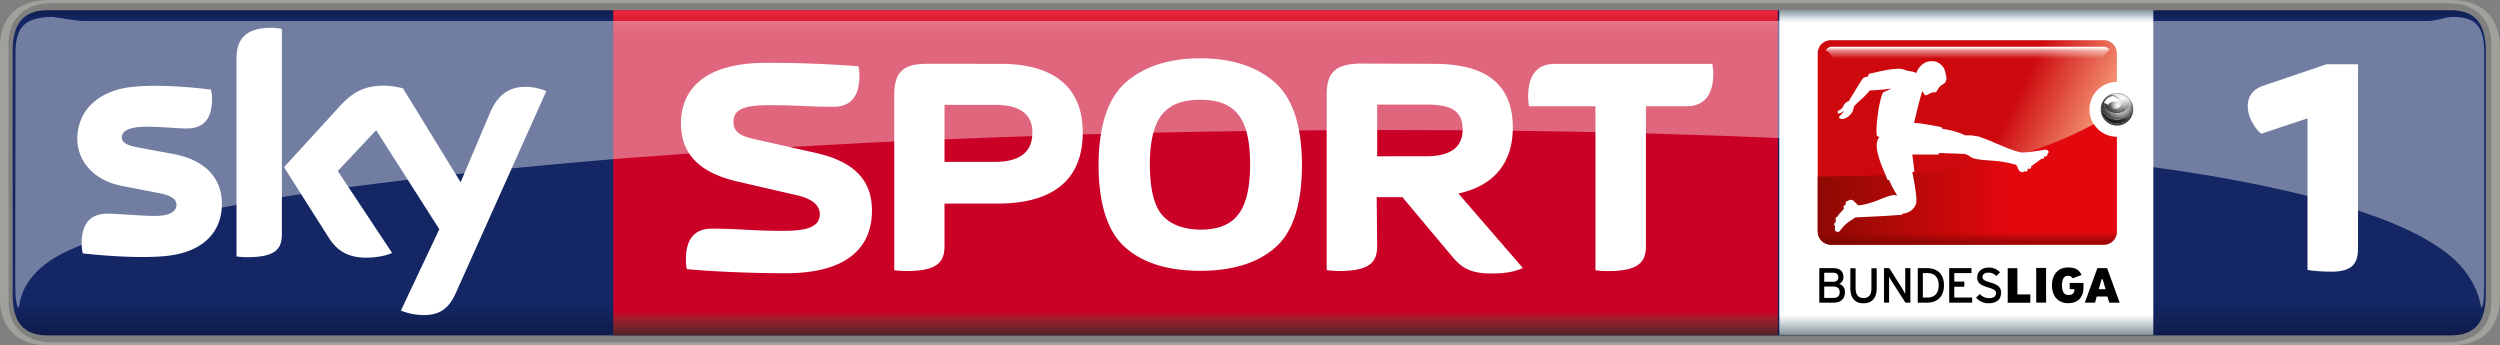 <svg xmlns="http://www.w3.org/2000/svg" height="82.9" width="600" viewBox="0 0 158.75 21.934">
    <rect x="0" y="0" width="158.75" height="21.934" fill="#808080" stroke="none"/>
    <defs>
        <linearGradient id="a" gradientUnits="userSpaceOnUse" x2=".992" gradientTransform="matrix(0 20.983 20.983 0 -352.05 -30.719)" x1=".008" y1="0" y2="0">
            <stop stop-color="#0f1c4d" offset="0"/>
            <stop stop-color="#101e51" offset=".004"/>
            <stop stop-color="#101f54" offset=".008"/>
            <stop stop-color="#112157" offset=".012"/>
            <stop stop-color="#12225a" offset=".016"/>
            <stop stop-color="#13245d" offset=".02"/>
            <stop stop-color="#132560" offset=".023"/>
            <stop stop-color="#142662" offset=".027"/>
            <stop stop-color="#142764" offset=".031"/>
            <stop stop-color="#142764" offset=".063"/>
            <stop stop-color="#142764" offset=".125"/>
            <stop stop-color="#142764" offset=".25"/>
            <stop stop-color="#142764" offset=".5"/>
            <stop stop-color="#142764" offset=".75"/>
            <stop stop-color="#142764" offset=".875"/>
            <stop stop-color="#142764" offset=".891"/>
            <stop stop-color="#142764" offset=".898"/>
            <stop stop-color="#142763" offset=".902"/>
            <stop stop-color="#142763" offset=".906"/>
            <stop stop-color="#132662" offset=".91"/>
            <stop stop-color="#132661" offset=".914"/>
            <stop stop-color="#132560" offset=".918"/>
            <stop stop-color="#13255f" offset=".922"/>
            <stop stop-color="#12245d" offset=".926"/>
            <stop stop-color="#12245c" offset=".93"/>
            <stop stop-color="#12235b" offset=".934"/>
            <stop stop-color="#12235a" offset=".938"/>
            <stop stop-color="#112259" offset=".941"/>
            <stop stop-color="#112258" offset=".945"/>
            <stop stop-color="#112157" offset=".949"/>
            <stop stop-color="#112056" offset=".953"/>
            <stop stop-color="#102055" offset=".957"/>
            <stop stop-color="#102054" offset=".961"/>
            <stop stop-color="#101f53" offset=".965"/>
            <stop stop-color="#101e52" offset=".969"/>
            <stop stop-color="#0f1d50" offset=".973"/>
            <stop stop-color="#0f1d4f" offset=".977"/>
            <stop stop-color="#0f1c4e" offset=".98"/>
            <stop stop-color="#0f1c4d" offset=".984"/>
            <stop stop-color="#0e1b4c" offset=".988"/>
            <stop stop-color="#0e1b4b" offset=".992"/>
            <stop stop-color="#0e1a4a" offset=".996"/>
            <stop stop-color="#0e1949" offset="1"/>
        </linearGradient>
        <linearGradient id="b" gradientUnits="userSpaceOnUse" gradientTransform="rotate(-90 -176.74 166.83) scale(20.636)" x1="0" x2="1" y1="0" y2="0">
            <stop stop-color="#552227" offset="0"/>
            <stop stop-color="#5a2227" offset=".004"/>
            <stop stop-color="#602228" offset=".008"/>
            <stop stop-color="#662329" offset=".012"/>
            <stop stop-color="#6c232a" offset=".016"/>
            <stop stop-color="#71232a" offset=".02"/>
            <stop stop-color="#77232a" offset=".023"/>
            <stop stop-color="#7d232a" offset=".027"/>
            <stop stop-color="#84222b" offset=".031"/>
            <stop stop-color="#8a212b" offset=".035"/>
            <stop stop-color="#90202b" offset=".039"/>
            <stop stop-color="#961f2b" offset=".043"/>
            <stop stop-color="#9d1d2b" offset=".047"/>
            <stop stop-color="#a31a2a" offset=".051"/>
            <stop stop-color="#a9172a" offset=".055"/>
            <stop stop-color="#b01329" offset=".059"/>
            <stop stop-color="#b70f29" offset=".063"/>
            <stop stop-color="#bd0829" offset=".066"/>
            <stop stop-color="#c40228" offset=".07"/>
            <stop stop-color="#c70028" offset=".074"/>
            <stop stop-color="#ca0027" offset=".078"/>
            <stop stop-color="#ca0027" offset=".094"/>
            <stop stop-color="#ca0027" offset=".125"/>
            <stop stop-color="#ca0027" offset=".25"/>
            <stop stop-color="#ca0027" offset=".5"/>
            <stop stop-color="#ca0027" offset=".75"/>
            <stop stop-color="#ca0027" offset=".875"/>
            <stop stop-color="#ca0027" offset=".906"/>
            <stop stop-color="#ca0027" offset=".914"/>
            <stop stop-color="#cb0028" offset=".918"/>
            <stop stop-color="#cc0029" offset=".922"/>
            <stop stop-color="#ce002a" offset=".926"/>
            <stop stop-color="#cf012a" offset=".93"/>
            <stop stop-color="#d1052b" offset=".934"/>
            <stop stop-color="#d2092c" offset=".938"/>
            <stop stop-color="#d40b2d" offset=".941"/>
            <stop stop-color="#d50d2e" offset=".945"/>
            <stop stop-color="#d60f2f" offset=".949"/>
            <stop stop-color="#d71130" offset=".953"/>
            <stop stop-color="#d91431" offset=".957"/>
            <stop stop-color="#da1732" offset=".961"/>
            <stop stop-color="#dc1933" offset=".965"/>
            <stop stop-color="#dd1a34" offset=".969"/>
            <stop stop-color="#df1c35" offset=".973"/>
            <stop stop-color="#e01d35" offset=".977"/>
            <stop stop-color="#e12036" offset=".98"/>
            <stop stop-color="#e22237" offset=".984"/>
            <stop stop-color="#e42439" offset=".988"/>
            <stop stop-color="#e6253a" offset=".992"/>
            <stop stop-color="#e7273a" offset=".996"/>
            <stop stop-color="#e8283b" offset="1"/>
        </linearGradient>
        <linearGradient id="c" gradientUnits="userSpaceOnUse" gradientTransform="rotate(90 -126.225 -90.034) scale(17.104)" x2="1" x1="0" y1="0" y2="0">
            <stop stop-color="#88949b" offset="0"/>
            <stop stop-color="#94a0a7" offset=".004"/>
            <stop stop-color="#a1adb4" offset=".008"/>
            <stop stop-color="#adb8be" offset=".012"/>
            <stop stop-color="#bac4c9" offset=".016"/>
            <stop stop-color="#c7cfd4" offset=".02"/>
            <stop stop-color="#d5dbdf" offset=".023"/>
            <stop stop-color="#e2e6e9" offset=".027"/>
            <stop stop-color="#eff1f3" offset=".031"/>
            <stop stop-color="#f7f8f9" offset=".035"/>
            <stop stop-color="#fff" offset=".039"/>
            <stop stop-color="#fff" offset=".047"/>
            <stop stop-color="#fff" offset=".063"/>
            <stop stop-color="#fff" offset=".125"/>
            <stop stop-color="#fff" offset=".25"/>
            <stop stop-color="#fff" offset=".5"/>
            <stop stop-color="#fff" offset=".75"/>
            <stop stop-color="#fff" offset=".875"/>
            <stop stop-color="#fff" offset=".938"/>
            <stop stop-color="#fafbfc" offset=".941"/>
            <stop stop-color="#f6f8f9" offset=".945"/>
            <stop stop-color="#eef1f2" offset=".949"/>
            <stop stop-color="#e6eaec" offset=".953"/>
            <stop stop-color="#dee3e6" offset=".957"/>
            <stop stop-color="#d6dce0" offset=".961"/>
            <stop stop-color="#ced5d9" offset=".965"/>
            <stop stop-color="#c6ced3" offset=".969"/>
            <stop stop-color="#bec7cc" offset=".973"/>
            <stop stop-color="#b7c0c6" offset=".977"/>
            <stop stop-color="#afb9bf" offset=".98"/>
            <stop stop-color="#a7b2b9" offset=".984"/>
            <stop stop-color="#a0abb2" offset=".988"/>
            <stop stop-color="#98a4ab" offset=".992"/>
            <stop stop-color="#919da4" offset=".996"/>
            <stop stop-color="#89959c" offset="1"/>
        </linearGradient>
        <linearGradient id="d" x1="361.31" gradientUnits="userSpaceOnUse" y1="96.177" gradientTransform="translate(-223.16 35.124) scale(.03)" x2="493.7" y2="160.01">
            <stop stop-color="#cd090d" offset="0"/>
            <stop stop-color="#f39272" offset="1"/>
        </linearGradient>
        <linearGradient id="e" x1="285.2" gradientUnits="userSpaceOnUse" y1="49.936" gradientTransform="translate(-225.49 36.668) scale(.03)" x2="285.2" y2="69.959">
            <stop stop-color="#fff" offset="0"/>
            <stop stop-color="#fff" stop-opacity=".498" offset=".3"/>
            <stop stop-color="#fff" stop-opacity="0" offset="1"/>
        </linearGradient>
        <linearGradient id="f" x1="-29.473" gradientUnits="userSpaceOnUse" y1="395.42" gradientTransform="translate(-223.16 35.133) scale(.03)" x2="301.59" y2="395.42">
            <stop stop-color="#8e0902" offset="0"/>
            <stop stop-color="#e2080e" offset="1"/>
        </linearGradient>
        <linearGradient id="g" x1="331.92" gradientUnits="userSpaceOnUse" y1="457.25" gradientTransform="translate(-223.16 35.133) scale(.03)" x2="331.92" y2="425.5">
            <stop stop-color="#580000" stop-opacity=".863" offset="0"/>
            <stop stop-color="#740500" stop-opacity=".514" offset=".547"/>
            <stop stop-color="#800700" stop-opacity=".255" offset=".815"/>
            <stop stop-color="#8c0a00" stop-opacity="0" offset="1"/>
        </linearGradient>
        <radialGradient id="h" gradientUnits="userSpaceOnUse" cy="426.03" cx="470.81" gradientTransform="matrix(-.04 .039 -.037 -.039 -173.52 39.174)" r="27.812">
            <stop stop-color="#fff" offset="0"/>
            <stop stop-color="#464646" offset=".5"/>
            <stop offset="1"/>
        </radialGradient>
        <radialGradient id="i" gradientUnits="userSpaceOnUse" cy="420.2" cx="477.3" gradientTransform="translate(-222.51 28.587) scale(.03)" r="28.703">
            <stop stop-color="#efefef" offset="0"/>
            <stop stop-color="#afafaf" offset=".55"/>
            <stop stop-color="#3f3f3f" offset="1"/>
        </radialGradient>
        <linearGradient id="j" x1="487.97" gradientUnits="userSpaceOnUse" y1="409.71" gradientTransform="translate(-222.52 28.587) scale(.03)" x2="486.58" y2="424.71">
            <stop stop-color="#fff" stop-opacity=".766" offset="0"/>
            <stop stop-color="#aaa" stop-opacity=".475" offset="1"/>
        </linearGradient>
        <radialGradient id="k" gradientUnits="userSpaceOnUse" cy="493.49" cx="413.12" gradientTransform="matrix(.025 0 0 .025 -218.62 28.911)" r="15.125">
            <stop stop-color="#fff" offset="0"/>
            <stop stop-color="#fff" stop-opacity="0" offset="1"/>
        </radialGradient>
    </defs>
    <path d="M-416.48-30.539c-1.622 0-2.206.967-2.206 2.56v15.525c0 1.592.584 2.56 2.206 2.56h152.63c1.622 0 2.207-.968 2.207-2.56V-27.98c0-1.592-.585-2.559-2.207-2.559h-152.63z" stroke-width=".85" fill="url(#a)" transform="translate(419.49 31.191)"/>
    <path d="M143.59 8.493c-.151-.131-.293-.253-.505-.606-.534-.868-.555-2.008.565-2.422l4.077-1.382h2.008v11.655c0 .888-.252 1.514-1.695 1.514-.565 0-1.241-.055-1.514-.112V7.514l-2.936.978" stroke-width="1.002" fill="#fff"/>
    <path stroke-width=".85" fill="url(#b)" d="M-380.55-30.546v20.644h73.952c.008-7.027.002-14.255 0-20.644z" transform="translate(419.49 31.191)"/>
    <g stroke-width=".85" fill="#fff">
        <path d="M14.09 12.946c0 1.763-1.159 3.053-3.506 3.305-1.693.18-4.161-.03-5.33-.162a3.634 3.634 0 0 1-.073-.615c0-1.551.836-1.904 1.612-1.904.816 0 2.096.141 3.053.141 1.037 0 1.36-.352 1.36-.685 0-.443-.424-.635-1.23-.786l-2.226-.433c-1.854-.353-2.842-1.633-2.842-2.993 0-1.652 1.17-3.032 3.466-3.294 1.743-.182 3.86.029 5.018.17.051.203.073.384.073.595 0 1.542-.816 1.874-1.602 1.874-.595 0-1.531-.111-2.6-.111-1.088 0-1.53.292-1.53.665 0 .383.422.544 1.107.665l2.126.393c2.187.403 3.124 1.643 3.124 3.174M17.9 14.842c0 .947-.363 1.491-2.217 1.491a4.7 4.7 0 0 1-.664-.051V3.719c0-.957.322-1.955 2.196-1.955.232 0 .464.03.685.074v13.007M25.46 19.714c.242.12.746.272 1.37.292 1.068.022 1.653-.393 2.096-1.36L34.689 5.79c-.242-.12-.766-.261-1.199-.272-.745-.022-1.733.131-2.377 1.653l-1.864 4.402L25.59 5.61a5.153 5.153 0 0 0-1.229-.171c-1.29 0-2.015.474-2.77 1.29l-3.557 3.888 2.861 4.504c.534.826 1.23 1.24 2.358 1.24.745 0 1.36-.162 1.642-.303l-3.446-5.199 2.438-2.589 4.01 6.287-2.438 5.159M55.37 13.38c0-2.146-1.39-3.184-3.607-3.678l-3.889-.876c-.706-.162-1.3-.373-1.3-1.078 0-.776.615-1.068 2.247-1.068 1.925 0 2.368.1 4.12.1.807 0 1.633-.372 1.633-1.964 0-.191-.03-.413-.058-.604a72.419 72.419 0 0 0-5.874-.222c-3.91 0-5.4 1.693-5.4 3.849 0 2.025 1.279 3.143 3.536 3.677l3.889.897c.896.221 1.39.615 1.39 1.179 0 .765-.685 1.068-2.317 1.068-1.925 0-2.801-.141-4.554-.141-.806 0-1.632.373-1.632 1.964 0 .192.022.413.058.605 1.179.12 3.708.262 6.307.262 3.91 0 5.45-1.673 5.45-3.97M86.3 4.035c-1.542.059-2.055.592-2.055 2.002V17.15c.231.036.514.06.785.06 1.965 0 2.419-.573 2.419-1.59l-.03-3.102h1.633l3.143 3.748c.595.725 1.158 1.1 2.498 1.1.896 0 1.512-.111 2.006-.352l-4.092-4.727c2.297-.493 3.457-1.986 3.457-4.182 0-2.71-1.652-4.05-4.987-4.05zm1.149 2.607h3.071c1.32 0 2.358.202 2.358 1.572 0 1.158-.786 1.711-2.358 1.711H87.45zM58.84 4.052c-1.572 0-2.055.612-2.055 2.002v11.098c.231.044.503.058.785.058 1.965 0 2.407-.574 2.407-1.591v-2.69h3.344c3.627 0 5.433-1.573 5.433-4.515 0-2.851-1.806-4.36-5.221-4.36zm1.137 2.607h3.204c1.592 0 2.377.594 2.377 1.753 0 1.23-.785 1.867-2.377 1.867h-3.204zM76.22 3.703c-1.985 0-3.557.514-4.715 1.511-1.159 1.028-1.726 2.75-1.746 5.218 0 2.519.567 4.283 1.685 5.27 1.119.998 2.71 1.493 4.776 1.493 2.055 0 3.647-.495 4.776-1.492 1.118-.988 1.68-2.752 1.68-5.271-.021-2.469-.582-4.19-1.74-5.218-1.16-.997-2.731-1.511-4.716-1.511zm0 2.63c1.098 0 1.882.29 2.395.925.504.605.767 1.663.767 3.174 0 1.521-.263 2.58-.767 3.204-.493.645-1.297.948-2.395.948-1.118-.022-1.927-.344-2.44-.948-.505-.605-.764-1.673-.764-3.204 0-1.511.282-2.57.786-3.174.514-.634 1.32-.925 2.418-.925zM104.51 6.747h2.57c.845 0 1.712-.393 1.712-2.065 0-.192-.022-.424-.059-.625h-9.99c-.847 0-1.703.393-1.703 2.066 0 .191.021.423.05.624h4.222v10.408c.242.044.514.059.786.059 1.965 0 2.418-.575 2.418-1.592V6.745"/>
    </g>
    <path d="M3.15 0C.732 0-.004 1.5-.004 3.002v15.93c0 1.5.736 3.002 3.154 3.002h152.448c2.408 0 3.144-1.502 3.144-3.003V3.002c0-1.501-.736-3.002-3.144-3.002H3.148zm.11.202h152.22c1.623 0 2.721.957 2.721 2.559v16.413c0 1.602-1.098 2.56-2.72 2.56H3.26c-1.621 0-2.72-.958-2.72-2.56V2.76C.54 1.159 1.64.2 3.26.2z" stroke-width=".85" fill="#a1a19c"/>
    <path opacity=".4" d="M155.75 1.075c-.484 0-.97.26-1.625.26H5.335c-.681-.024-1.36-.174-1.97-.26-1.717.006-2.381.582-2.381 2.267L.969 17.99c0 .917.064 1.534.234 1.534.061-.292.112-1.705 1.993-2.985.708-.463 1.683-.897 2.88-1.33 1.478-.524 3.3-1.015 5.437-1.488.55-.121 1.136-.242 1.722-.363 1.26-.267 2.551-.479 3.623-.67.388-.058.8-.132 1.136-.188 1.186-.19 2.418-.367 3.495-.525.383-.051.771-.106 1.099-.151 1.27-.164 2.55-.32 3.628-.453 1.587-.186 3.191-.357 4.543-.503 1.291-.14 2.6-.258 3.701-.363.495-.044.996-.092 1.42-.132 1.27-.118 2.555-.222 3.637-.314 2.607-.19 5.262-.39 7.488-.532 1.808-.111 3.639-.22 5.483-.321 1.9-.111 3.832-.205 5.78-.295 3.615-.144 7.28-.28 10.366-.37 1.346-.051 2.72-.078 3.875-.106 2.348-.043 4.752-.09 6.769-.117 1.337-.023 2.714-.03 3.866-.038.506-.012 1.02-.008 1.452-.012 1.437-.008 2.697-.008 4.045-.008 2.453 0 4.971.012 7.085.038 1.366.016 2.724.04 4.09.061.697.02 1.403.029 2.112.05 1.294.027 2.6.058 3.883.101 2.263.067 4.568.148 6.514.23 1.342.054 2.708.12 3.86.174 2.187.111 4.333.24 6.422.382 1.35.09 2.723.197 3.884.283 6.904.522 13.64 1.272 20.028 2.86 1.149.293 2.216.593 3.204.926 2.8.917 4.917 1.975 6.196 3.174 1.4 1.38 1.581 2.692 1.632 2.985.14 0 .193-.618.193-1.534V3.343c0-1.693-.555-2.267-1.995-2.267z" stroke-width="2.84" fill="#fff"/>
    <g stroke-width=".953" transform="translate(385.896 -43.064) scale(1.207)">
        <path fill="url(#c)" d="M-206.43 36.201h-19.675v17.098h19.675z"/>
        <path d="M-212.59 51.6h.519v-1.825h-.519zM-210.83 50.895h.25c0 .188-.09.304-.304.304-.232 0-.349-.152-.349-.51 0-.286.081-.5.314-.5.125 0 .196.053.25.133l.465-.178c-.125-.26-.313-.394-.715-.394-.546 0-.842.402-.842.94 0 .59.34.939.842.939.527 0 .814-.304.814-.823v-.242h-.725v.331M-223.26 51.352h-.483v-.6h.492c.206 0 .322.108.322.296 0 .179-.09.304-.331.304zm-.483-1.324h.492c.179 0 .25.107.25.241 0 .117-.071.233-.25.233h-.492zm.787.59a.388.388 0 0 0 .224-.367c0-.304-.206-.465-.52-.465h-.75v1.817h.724c.403 0 .626-.188.626-.564 0-.25-.16-.385-.304-.42M-221.26 50.857c0 .331-.134.501-.42.501-.269 0-.412-.179-.412-.519v-1.047h-.277v1.047c0 .501.232.796.688.796.448 0 .698-.277.698-.787v-1.056h-.277v1.065M-219.48 50.714v.43c-.027-.045-.099-.18-.143-.26l-.698-1.1h-.277V51.6h.268v-1.37c.027.054.09.162.125.225l.734 1.145h.26v-1.816h-.269v.93M-216.9 50.762h.528v-.268h-.528v-.448h.904v-.26h-1.172v1.817h1.207v-.27h-.939v-.573M-215.02 50.533c-.313-.09-.394-.152-.394-.286 0-.117.09-.224.305-.224a.54.54 0 0 1 .42.179l.197-.197a.802.802 0 0 0-.6-.25c-.33 0-.6.196-.6.51 0 .322.189.42.573.536.305.09.412.161.412.296 0 .178-.125.268-.376.268a.673.673 0 0 1-.474-.215l-.197.188a.846.846 0 0 0 .645.296c.465 0 .67-.224.67-.555 0-.322-.214-.439-.581-.546M-213.58 49.79h-.51v1.816h1.19v-.438h-.68V49.79M-218.33 51.333h-.224v-1.288h.224c.43 0 .608.26.608.644s-.178.644-.608.644zm0-1.548h-.492v1.816h.492c.483 0 .886-.268.886-.912 0-.635-.394-.904-.886-.904M-209.3 50.895l.152-.528h.054l.152.528zm.438-1.11h-.51l-.662 1.817h.537l.09-.322h.563l.099.322h.546l-.662-1.816"/>
        <path d="M-223.39 37.792a.693.693 0 0 0-.695.695v9.367c0 .385.31.695.695.695h14.349c.385 0 .695-.31.695-.695v-4.976a1.443 1.443 0 0 1 0-2.886v-1.505a.693.693 0 0 0-.695-.695z" fill="url(#d)"/>
        <path d="M-223.67 38.326c.168.075.31.24.425.501h14.143c.032-.218.166-.388.368-.525-.084-.104-.178-.161-.283-.164h-14.38a.427.427 0 0 0-.273.188z" fill="url(#e)"/>
        <path d="M-224.06 38.307c0 .003 0 .006-.002.009v2.654zm14.496 3.901l-.005.007c-4.715 2.539-9.598 2.73-14.493 2.748h-.023v2.895c0 .385.31.694.694.694h14.35c.384 0 .694-.31.694-.694V42.88c-.513 0-.963-.269-1.218-.672z" fill="url(#f)"/>
        <path d="M-224.07 47.807v.048c0 .385.31.694.695.694h14.349c.385 0 .695-.309.695-.694v-.048z" fill="url(#g)"/>
        <path d="M-208.35 40.622c-.372 0-.672.228-.672.508s.3.507.672.507.672-.227.672-.507-.3-.508-.672-.508zm.719.374c.05.089.078.188.078.294 0 .374-.355.678-.791.678-.437 0-.791-.304-.791-.678a.59.59 0 0 1 .03-.185.731.731 0 0 0-.062.293c0 .428.37.775.828.775.457 0 .828-.347.828-.775a.735.735 0 0 0-.12-.402z" fill="url(#h)"/>
        <path d="M-208.34 40.575a.855.855 0 1 0 0 1.71.855.855 0 0 0 0-1.71zm-.273.082c.006.001.166-.047.27-.04.116.006.413.052.554.245.262.355-.034.578-.081.621a1.516 1.516 0 0 0-.115-.354 1.148 1.148 0 0 0-.12-.165 1.085 1.085 0 0 0-.173-.154c-.227-.053-.04.01.036.063 0 0 .317.28.345.623a.846.846 0 0 1-.448.136c-.371 0-.662-.224-.662-.504.069-.347.263-.385.276-.413.037-.023.079-.039.118-.058zm.28 1.51c-.754-.048-.91-.672-.762-1.062-.164.39.18.843.76.864.33.002.437-.12.437-.12s-.002.077-.01.116c-.009.044-.023.092-.023.092-.132.084-.168.088-.402.11z" fill="url(#i)"/>
        <path d="M-207.87 41.537c-.021-.078-.03-.127-.046-.188l-.028-.097c-.104-.289-.244-.378-.423-.491a.848.848 0 0 0-.248-.124c.071-.025.097-.021.133-.033a.999.999 0 0 1 .534.109c.214.112.33.275.331.461a.497.497 0 0 1-.018.143.889.889 0 0 1-.145.288c-.03.038-.055.048-.075.04-.017-.006-.005-.07-.015-.108z" fill="url(#j)"/>
        <circle cy="41.051" cx="-208.46" r=".372" fill="url(#k)"/>
    </g>
    <path d="M133.851 6.628c.138-.157.354-.244.728-.189a1.306 1.306 0 0 0-.404-.323c-.318.065-.46.223-.54.413.059.017.112.03.216.099z" stroke="#fff" stroke-width=".036" fill="#fff"/>
    <path d="M116.477 14.21c0-.032.022-.054.043-.054h.022c.012-.064.032-.14.054-.194l-.022-.012c-.022-.011-.033-.032-.012-.064l.022-.065c.012-.032.032-.054.054-.043l.022.011c.119-.248.335-.356.443-.583l-.022-.011c-.022 0-.022-.033-.012-.065l.032-.065c.012-.022.032-.043.043-.032h.022c.012-.032.033-.065.054-.108l-.022-.012c-.012-.011-.012-.043.012-.064l.033-.054c.022-.033.043-.044.064-.033v.012h.033l.022-.033a.275.275 0 0 1 .324 0c.065.054.302.292.302.292s.173 0 .26-.022c1.004-.173 1.814-.778 2.236-.583a9.546 9.546 0 0 1-.379-.67l-.15-.335-.087.011c-.26-.659-1.016-2.128-.54-2.711.043-.043-.087-.043-.12-.075-.15-.141.065-2.204.368-2.777l.54-.248c-.486.064-.8.097-1.383.119-.42.518-.734.691-.983.994-.043.043-.086.334-.119.367a1.224 1.224 0 0 1-.302.324c-.184.119-.41.194-.53.065-.032-.044-.032-.054-.011-.076.054-.087.237-.205.291-.378-.13.097-.205.162-.324.162-.054.011-.097-.108-.043-.152.173-.108.248-.13.335-.302.076-.162.184-.28.346-.313 0 0 .475-.81.864-1.405.108-.162.367-.162.367-.162s0-.162.108-.194c.573-.108 1.707-.443 2.215-.238.324.13.454.054.735.205.248-.626.702-.756.972-.756.237 0 .378.054.562.195.237.183.291.389.345.67.043.194.065.27-.022.453-.054.108-.151.13-.27.216-.184.14-.27.389-.346.432-.054.043-.108-.011-.205.022-.237.065-.313.184-.464.173-.054-.011-.098-.151-.195-.248-.237.788-.443 1.707-.518 2.01.367 0 1.382.194 1.696.258.097.012.054.108.13.12.118.021.756.096 1.393.399.14.032.454-.022.724.075.032.023.043-.022.086-.011 1.059.346 1.945.864 2.787 1.037.324.011 1.048-.108 1.35-.151.13-.022.292-.076.379.097.022.043-.012.065-.065.13l-.032.032.022.022c.012.011 0 .043-.022.065l-.054.043c-.022.022-.054.022-.065.011l-.022-.022-.065.043.022.022c.012.023 0 .054-.032.065l-.054.043c-.022.022-.054.022-.065.012l-.012-.022c-.216.162-.443.324-.691.507l.033.032c.012.012 0 .044-.033.065l-.054.043c-.022.012-.054.022-.064 0l-.022-.032-.076.065.022.032c.012.011 0 .043-.022.054l-.054.043c-.032.022-.054.022-.065.012l-.032-.033c-.108.076-.238.12-.367-.032-.098-.12-.13-.367-.238-.378-1.285-.346-1.836-.195-2.636-.39-.237-.064-.367-.28-.67-.29-.648-.023-.842-.033-1.544-.055l-.033.098h-1.663l.119.972c.022.108 0 .108-.12.151.087.421.27 1.405.26 1.826-.012.378-.346.756-.854.8-.075.01-.012.075-.075.075-.789.075-2.496.14-2.971.173-.26.226-.519.259-.962.853-.086.119-.313.054-.313-.097 0-.065 0-.173.012-.227l-.032-.012c-.012 0-.033-.022-.022-.054v-.064" stroke-width=".953" fill="#fff"/>
</svg>
